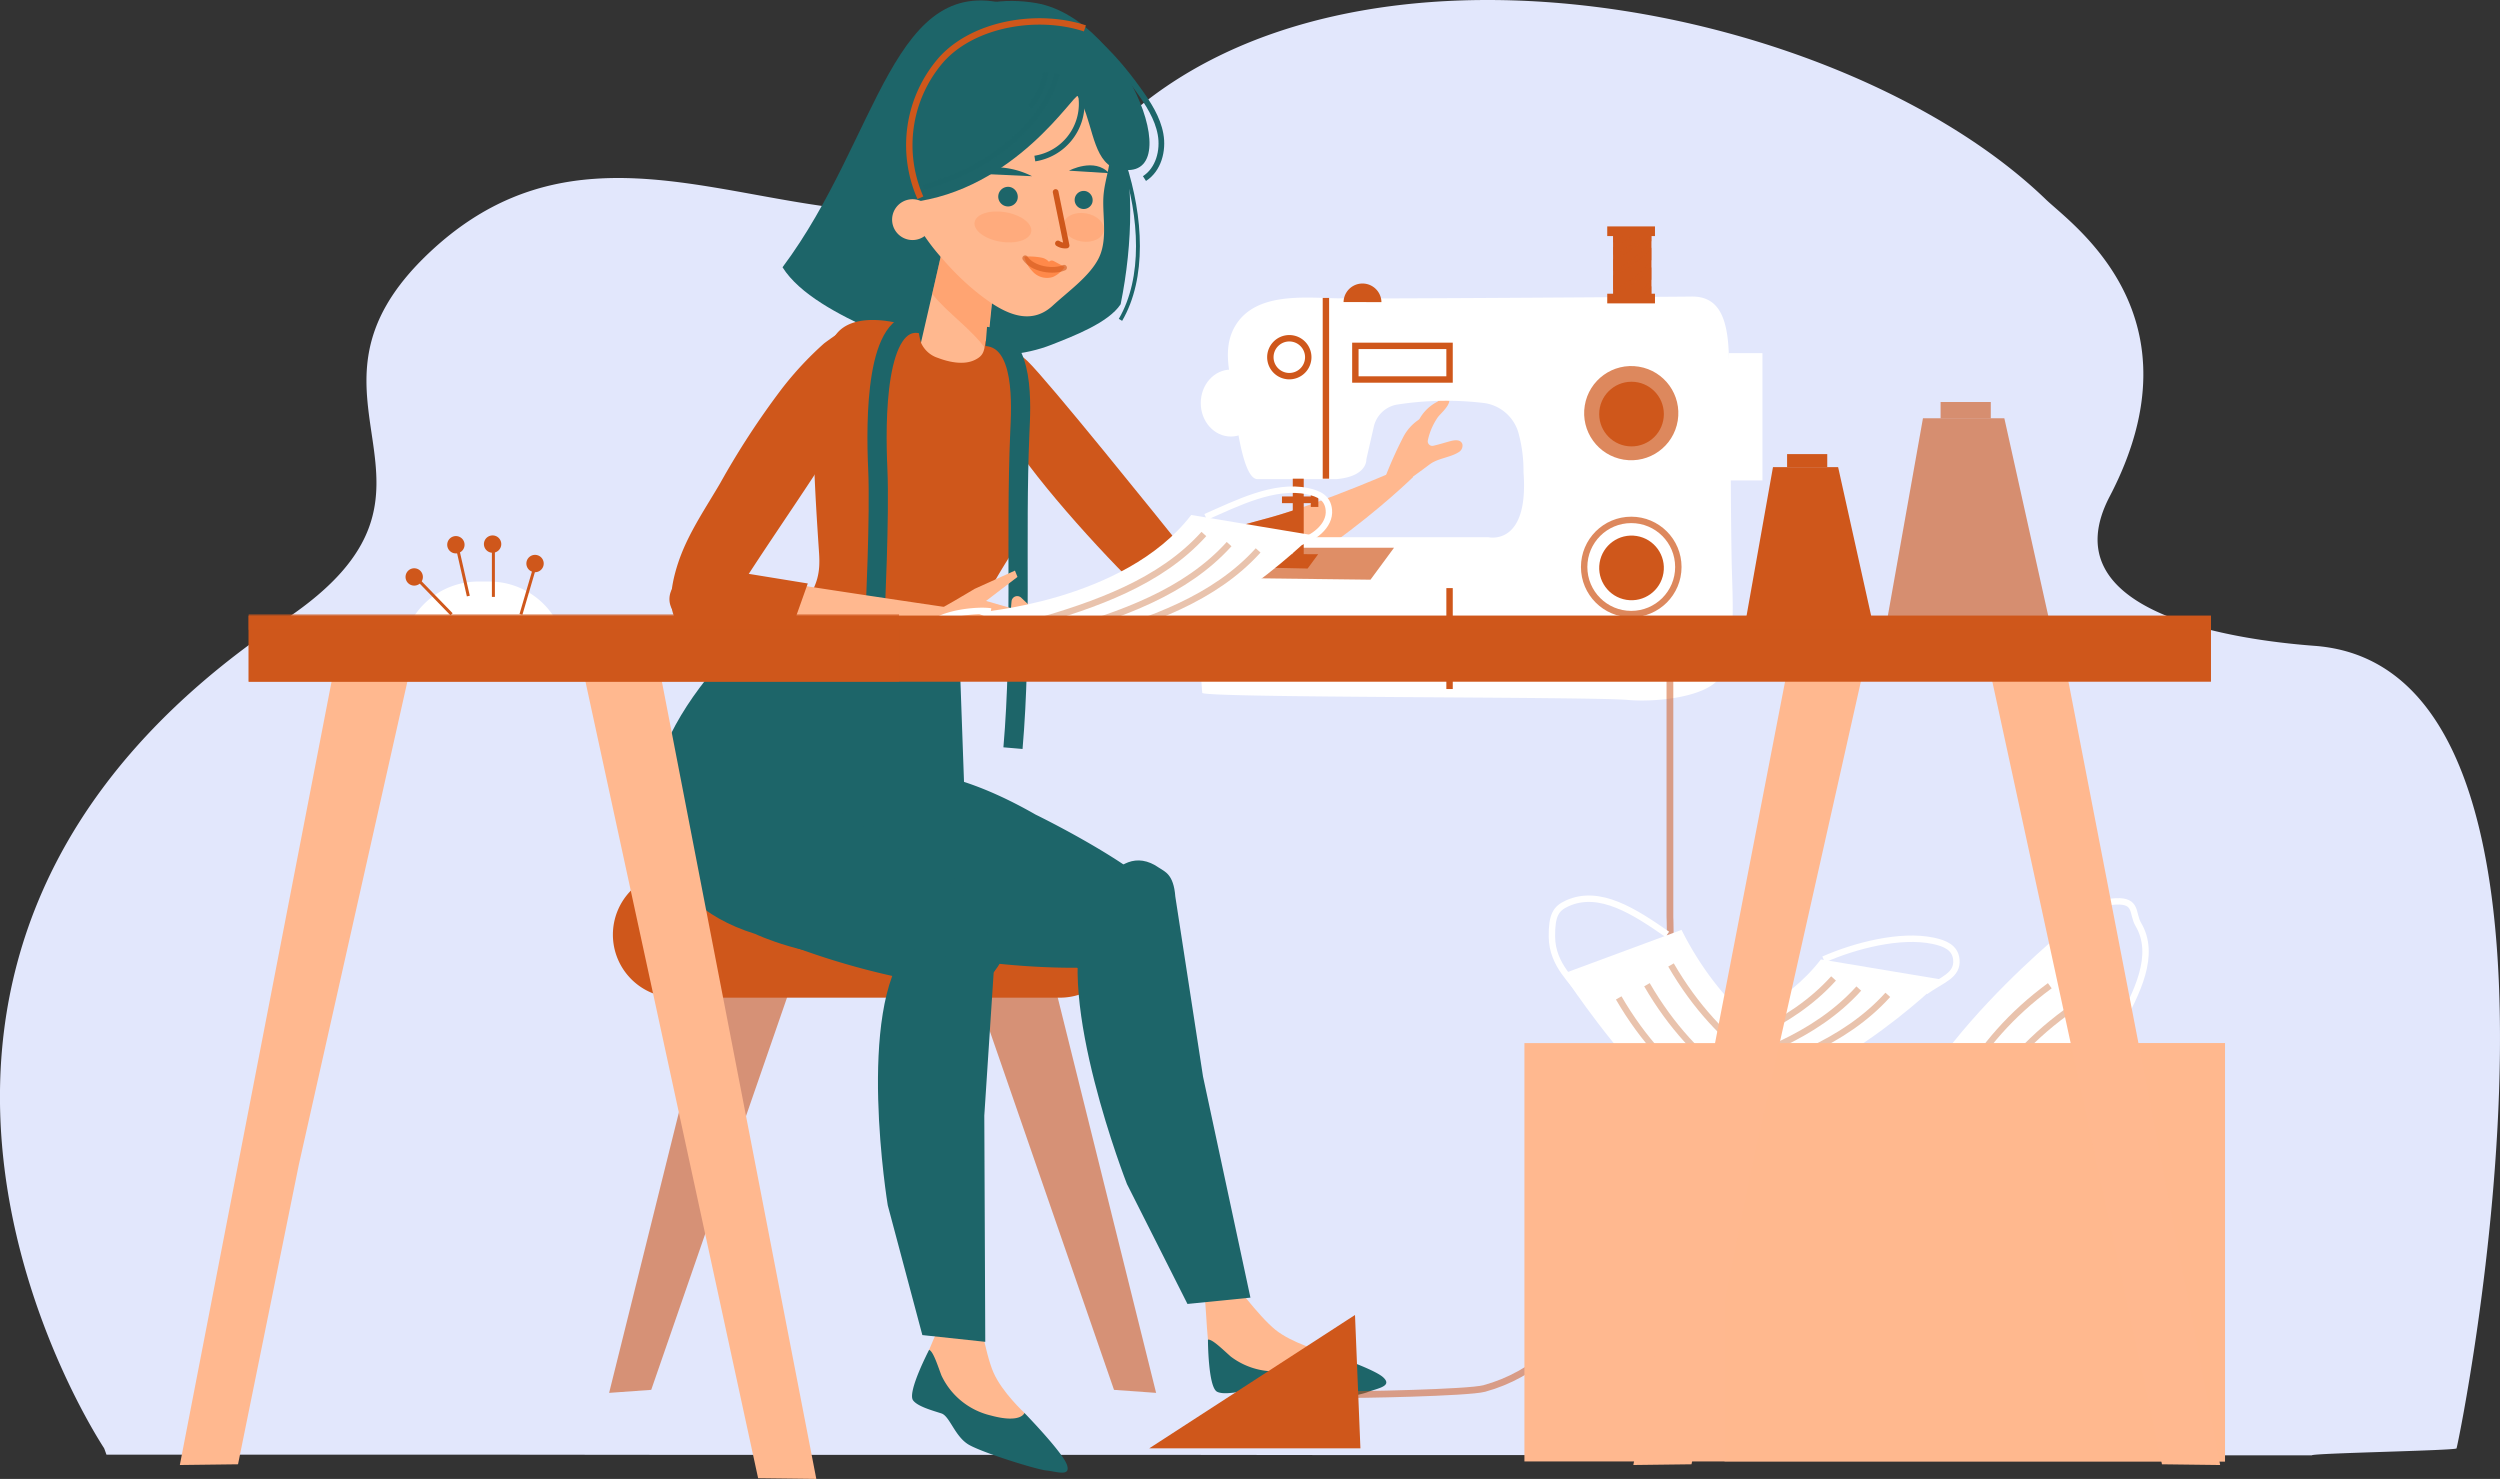 <svg xmlns="http://www.w3.org/2000/svg" width="475" height="280.996" viewBox="0 0 475 280.996">
  <rect x="0" y="0" width="475" height="280.996" fill="#333333" stroke="none"/>
  <g id="Grupo_28679" data-name="Grupo 28679" transform="translate(-191.643 -7475.887)">
    <path id="Trazado_71519" data-name="Trazado 71519" d="M699.091,536.165c-.156.411-27.287.9-27.482,1.312H625.375l-13.532-.04H490.677l-35.386-.042H362l-38.963-.04h-70.46l-.35-.988-.039-.082a.432.432,0,0,1-.039-.123c-.156-.329-62.26-92.942,34.29-157.413,37.777-25.225-2.365-41.879,27.675-69.96,40.624-37.974,85.613,18.164,130.993-24.328,44.368-41.506,137.7-22.5,175.946,14.391,5.016,4.838,30.116,22.036,12.138,56.446-11.351,21.725,22.153,27.118,38.965,28.384C729.659,388.01,699.481,535.342,699.091,536.165Z" transform="translate(-40.708 7214.917)" fill="#e2e7fc"/>
    <g id="Grupo_28678" data-name="Grupo 28678" transform="translate(225.812 7475.976)">
      <g id="Grupo_28677" data-name="Grupo 28677" transform="translate(0 0)">
        <g id="Grupo_28659" data-name="Grupo 28659" transform="translate(81.568 0)">
          <g id="Grupo_28658" data-name="Grupo 28658">
            <path id="Trazado_71417" data-name="Trazado 71417" d="M229.623,418.588l-8,.574,20.891-83.987,15.909.225Z" transform="translate(-221.628 -154.605)" fill="#cf571b" opacity="0.59"/>
            <path id="Trazado_71418" data-name="Trazado 71418" d="M335.6,418.588l8,.574L322.7,335.175,306.8,335.4Z" transform="translate(-239.676 -154.605)" fill="#cf571b" opacity="0.59"/>
            <g id="Grupo_28648" data-name="Grupo 28648" transform="translate(0.708 165.53)">
              <path id="Trazado_71419" data-name="Trazado 71419" d="M307.47,334.106H234.5a11.97,11.97,0,0,1-11.969-11.969h0A11.97,11.97,0,0,1,234.5,310.167H307.47a11.97,11.97,0,0,1,11.969,11.969h0A11.97,11.97,0,0,1,307.47,334.106Z" transform="translate(-222.526 -310.167)" fill="#cf571b"/>
            </g>
            <g id="Grupo_28657" data-name="Grupo 28657" transform="translate(7.911)">
              <path id="Trazado_71420" data-name="Trazado 71420" d="M263.429,139.951c3.193,5.124,10.735,9.043,17.241,11.979,9.754,4.4,23.636,6.789,33.89,2.735,4.081-1.612,10.776-4.14,13.111-7.683,4.735-23.432,1-49.834-20.371-56.656C284.264,82.974,281.947,115.19,263.429,139.951Z" transform="translate(-238.397 -89.261)" fill="#1d6569"/>
              <g id="Grupo_28649" data-name="Grupo 28649" transform="translate(59.155 66.24)">
                <path id="Trazado_71421" data-name="Trazado 71421" d="M355.856,222.048s4.519-1.814,19.06-5.732c10.67-2.875,26.656-10,26.656-10l1.166,2.141s-25.061,24.583-45.381,25.8C354.386,227.156,355.856,222.048,355.856,222.048Z" transform="translate(-317.061 -184.139)" fill="#ffb88f"/>
                <path id="Trazado_71422" data-name="Trazado 71422" d="M374.916,218.572c1.664-.448,3.457-1,5.3-1.612a62.8,62.8,0,0,0,2.381,9.632c-7.85,5.026-20,12.98-25.237,9.92-2.972-7.1-1.5-12.207-1.5-12.207S360.375,222.49,374.916,218.572Z" transform="translate(-317.061 -186.395)" fill="#cf571b"/>
                <path id="Trazado_71423" data-name="Trazado 71423" d="M306.86,180.421c-1.047,3.231,4.268,8.243,11.282,18.087s22.01,25.79,26.848,29.312c5.859,4.266,11.985-1.362,4.36-10.883-5.577-6.963-26.2-32.609-30.173-36.459C313.863,175.333,306.86,180.421,306.86,180.421Z" transform="translate(-306.728 -178.177)" fill="#cf571b"/>
                <path id="Trazado_71424" data-name="Trazado 71424" d="M423.455,198.655a.912.912,0,0,0-.162-.354c-.451-.6-1.372-.473-2.1-.281-1.078.284-2.177.642-3.275.887a.872.872,0,0,1-1.047-.987,12.07,12.07,0,0,1,1.927-4.463c.608-.8,2.65-2.461,2.064-3.651l-.013-.025a.892.892,0,0,0-1.508-.07c-.117.177-.26.386-.423.612a.874.874,0,0,1-.331.27,8.122,8.122,0,0,0-3.241,3.128.852.852,0,0,1-.245.266,8.886,8.886,0,0,0-2.854,3.189,77.478,77.478,0,0,0-3.283,7.238c-.068.264,1.864,1.708,1.864,1.708.161.183.956-.322,2.887-1.1,0,0,2.021-1.454,3.486-2.56,1.614-1.219,4-1.318,5.606-2.382A1.454,1.454,0,0,0,423.455,198.655Z" transform="translate(-328.393 -180.54)" fill="#ffb88f"/>
              </g>
              <path id="Trazado_71425" data-name="Trazado 71425" d="M302.6,138.28c.007.348-6.822,29.9-6.822,29.9s3.981,5.68,7.233,6.231,5.55-2.581,5.55-2.581l2.058-19.892Z" transform="translate(-245.252 -99.648)" fill="#ffb88f"/>
              <path id="Trazado_71426" data-name="Trazado 71426" d="M311.408,151.941l-8.018-13.661c0,.191-2.029,9.08-3.876,17.116,3.027,3.788,7.484,6.64,10.315,10.683Z" transform="translate(-246.044 -99.648)" fill="#ff894a" opacity="0.42"/>
              <path id="Trazado_71427" data-name="Trazado 71427" d="M292.6,245.818c-9.2-1.286-29.676-5.223-38.645-8.049a.8.8,0,0,1-.3-1.354c2.8-2.566,10.539-9.676,11.374-10.734,3.105-3.929,3.438-6.694,3.219-10.088-.344-5.3-1.405-20.09-.884-26.092a66.331,66.331,0,0,1,3.2-13.8c2.6-7.183,14.134-3.634,15.169-3.063a.678.678,0,0,0,.249.082l.5.071c.363.052.686.706.686.706a12.57,12.57,0,0,0,.475,2.15,5.268,5.268,0,0,0,3.22,2.83c2.027.775,4.833,1.393,6.923.4,1.784-.844,1.787-1.742,2.092-3.478a.805.805,0,0,1,1.044-.628c1.862.619,6.074,2.255,6.037,4.383-.367,21.159,1.43,30.8-2.561,37.13-10.921,17.325-11.232,25.871-10.9,28.641A.8.8,0,0,1,292.6,245.818Z" transform="translate(-236.27 -110.552)" fill="#cf571b"/>
              <path id="Trazado_71428" data-name="Trazado 71428" d="M312.552,175.579c7.5.586,6.584,13.355,6.369,18.441-.839,19.921.415,39.92-1.295,59.784" transform="translate(-248.807 -111.745)" fill="none" stroke="#1d6569" stroke-miterlimit="10" stroke-width="3.65"/>
              <path id="Trazado_71429" data-name="Trazado 71429" d="M285.735,227.088s.919-18.942.521-27.691c-.411-9.036-.521-29.161,8.149-27.643" transform="translate(-243.124 -110.343)" fill="none" stroke="#1d6569" stroke-miterlimit="10" stroke-width="3.65"/>
              <path id="Trazado_71430" data-name="Trazado 71430" d="M270.818,172.508c-.113-.485-4.978,3.051-5.216,3.259a63.374,63.374,0,0,0-8.1,8.727A153.533,153.533,0,0,0,245.893,202.3c-2.54,4.352-5.511,8.706-7.386,13.482-1.4,3.564-3.965,12.126.946,14.059,3.085,1.214,6.451-.853,7.836-3.607,3.672-7.3,22.825-33.483,24.289-38.819S270.818,172.508,270.818,172.508Z" transform="translate(-232.707 -110.581)" fill="#cf571b"/>
              <path id="Trazado_71431" data-name="Trazado 71431" d="M317.78,99.125c6.411,2.265,10.359,7.057,12.371,13.42a19.643,19.643,0,0,1,.978,9.658c-.468,2.735-1.119,4.44-1.136,7.141-.022,3.529.754,7.635-.941,10.867-1.775,3.382-5.66,6.11-8.674,8.882-4.811,4.425-10.395.665-14.547-2.657a50.16,50.16,0,0,1-6.3-6.153,39.182,39.182,0,0,1-8.786-15.854,21.652,21.652,0,0,1,.3-12.527A20.949,20.949,0,0,1,317.78,99.125Z" transform="translate(-244.022 -91.096)" fill="#ffb88f"/>
              <path id="Trazado_71432" data-name="Trazado 71432" d="M323.794,107.469c-.552-.8-11.825,17.964-31.961,20.2-1.477.164-8.47.479-8.054-.208-1.006-4.413,2.3-16.99,3.833-21.315,4.271-12.092,15.965-18.531,28.351-16.351,17.686,3.113,29.942,36.673,14.247,31.087C326.393,118.672,326.481,111.339,323.794,107.469Z" transform="translate(-242.67 -89.285)" fill="#1d6569"/>
              <g id="Grupo_28650" data-name="Grupo 28650" transform="translate(65.978 35.409)">
                <path id="Trazado_71433" data-name="Trazado 71433" d="M319.04,136.7a1.864,1.864,0,1,1-1.222-2.433A1.928,1.928,0,0,1,319.04,136.7Z" transform="translate(-315.386 -134.191)" fill="#1d6569" style="mix-blend-mode: multiply;isolation: isolate"/>
              </g>
              <g id="Grupo_28651" data-name="Grupo 28651" transform="translate(80.499 36.189)">
                <path id="Trazado_71434" data-name="Trazado 71434" d="M337.179,137.489a1.718,1.718,0,1,1-1.125-2.242A1.777,1.777,0,0,1,337.179,137.489Z" transform="translate(-333.811 -135.181)" fill="#1d6569" style="mix-blend-mode: multiply;isolation: isolate"/>
              </g>
              <path id="Trazado_71435" data-name="Trazado 71435" d="M309.729,142.175c-.258,1.548,1.942,3.205,4.915,3.7s5.591-.357,5.849-1.906-1.942-3.205-4.914-3.7S309.988,140.626,309.729,142.175Z" transform="translate(-248.205 -100.04)" fill="#ff894a" opacity="0.26"/>
              <path id="Trazado_71436" data-name="Trazado 71436" d="M331.141,142.589c-.246,1.474,1.274,2.955,3.393,3.309s4.039-.554,4.285-2.028-1.274-2.955-3.394-3.308S331.387,141.116,331.141,142.589Z" transform="translate(-252.741 -100.116)" fill="#ff894a" opacity="0.26"/>
              <path id="Trazado_71437" data-name="Trazado 71437" d="M325.124,151.228a2.519,2.519,0,0,1,1.271.752c.508-.385.731-.227,1.246.046,1.113.592,1.758.959,1.758.959a5.405,5.405,0,0,1-2.2,1.873,3.659,3.659,0,0,1-3.988-1.134,5.812,5.812,0,0,1-1.488-2.7A11.7,11.7,0,0,1,325.124,151.228Z" transform="translate(-250.752 -102.336)" fill="#ff894a"/>
              <path id="Trazado_71438" data-name="Trazado 71438" d="M329.273,135.437q1.041,5.082,2.084,10.164a2.541,2.541,0,0,1-1.646-.392" transform="translate(-252.351 -99.046)" fill="none" stroke="#cf571b" stroke-linecap="round" stroke-linejoin="round" stroke-width="1.08"/>
              <path id="Trazado_71439" data-name="Trazado 71439" d="M320.1,131.169l-12.951-.6A15.786,15.786,0,0,1,320.1,131.169Z" transform="translate(-247.663 -97.779)" fill="#1d6569"/>
              <path id="Trazado_71440" data-name="Trazado 71440" d="M340.109,130.5l-7.618-.478S337.332,127.452,340.109,130.5Z" transform="translate(-253.032 -97.684)" fill="#1d6569"/>
              <path id="Trazado_71441" data-name="Trazado 71441" d="M329.322,153.2c-1.993.882-5.912.359-7.391-1.8" transform="translate(-250.795 -102.429)" fill="none" stroke="#cf571b" stroke-linecap="round" stroke-linejoin="round" stroke-width="1.08" opacity="0.58" style="mix-blend-mode: multiply;isolation: isolate"/>
              <path id="Trazado_71442" data-name="Trazado 71442" d="M323.857,91.295c8.5,1.5,14.963,8.381,20,15.391,1.849,2.571,3.641,5.312,4.205,8.428s-.392,6.71-3.059,8.416" transform="translate(-251.203 -89.692)" fill="none" stroke="#1d6569" stroke-miterlimit="10" stroke-width="1.08"/>
              <path id="Trazado_71443" data-name="Trazado 71443" d="M330.108,104.778a10.519,10.519,0,0,1-5.85,17.807" transform="translate(-251.288 -92.549)" fill="none" stroke="#1d6569" stroke-miterlimit="10" stroke-width="1.08"/>
              <path id="Trazado_71444" data-name="Trazado 71444" d="M329.7,144.809l-1.878-8.583-.529,7.983Z" transform="translate(-251.931 -99.213)" fill="#ffb88f" opacity="0.3" style="mix-blend-mode: multiply;isolation: isolate"/>
              <path id="Trazado_71445" data-name="Trazado 71445" d="M322.773,106.874c-1.341,6.461-9.078,17.073-25.378,21.627" transform="translate(-245.595 -92.993)" fill="none" stroke="#1d6569" stroke-miterlimit="10" stroke-width="1.08" opacity="0.54" style="mix-blend-mode: multiply;isolation: isolate"/>
              <path id="Trazado_71446" data-name="Trazado 71446" d="M326.115,106.576a13.852,13.852,0,0,1-3.075,6.613" transform="translate(-251.03 -92.93)" fill="none" stroke="#1d6569" stroke-miterlimit="10" stroke-width="1.08" opacity="0.54" style="mix-blend-mode: multiply;isolation: isolate"/>
              <path id="Trazado_71447" data-name="Trazado 71447" d="M345.576,128.538c3.321,10.258,3.971,21.771-.672,29.731" transform="translate(-255.663 -97.584)" fill="none" stroke="#1d6569" stroke-miterlimit="10" stroke-width="0.736"/>
              <g id="Grupo_28653" data-name="Grupo 28653" transform="translate(49.639 246.648)">
                <path id="Trazado_71448" data-name="Trazado 71448" d="M297.312,431.585s1.754-4.41,2.984-7.064,2.256-5.5,2.256-5.5l5.131,1.457s1.363,8.837,3.011,12.594,5.883,7.663,5.883,7.663,1.107,6.99-8.395,2.4-9.96-7.447-9.96-7.447Z" transform="translate(-295.217 -419.02)" fill="#ffb88f"/>
                <g id="Grupo_28652" data-name="Grupo 28652" transform="translate(0 9.734)">
                  <path id="Trazado_71449" data-name="Trazado 71449" d="M297.9,431.371s-4.156,7.971-3.065,9.567c.814,1.191,3.824,1.995,5.409,2.515s2.553,4.435,5.238,5.967,12.769,4.676,14.68,4.868,4.777,1.286,3.9-1.132-8.053-9.8-8.053-9.8-.628,2.058-6.42.479a13.886,13.886,0,0,1-9.346-7.589C299.493,434.273,298.684,431.663,297.9,431.371Z" transform="translate(-294.653 -431.371)" fill="#1d6569"/>
                </g>
              </g>
              <g id="Grupo_28655" data-name="Grupo 28655" transform="translate(104.967 242.827)">
                <path id="Trazado_71450" data-name="Trazado 71450" d="M366.046,428.823s-.492-4.721-.634-7.643-.554-5.919-.554-5.919l5.222-1.089s5.307,7.2,8.51,9.76,8.767,4.059,8.767,4.059,4.223,5.68-6.322,6.023-12.278-1.978-12.278-1.978Z" transform="translate(-364.858 -414.172)" fill="#ffb88f"/>
                <g id="Grupo_28654" data-name="Grupo 28654" transform="translate(0.895 11.604)">
                  <path id="Trazado_71451" data-name="Trazado 71451" d="M365.994,428.9s.016,8.99,1.723,9.9c1.274.677,4.313-.006,5.96-.281s4.319,2.744,7.409,2.857,13.481-1.782,15.262-2.5,4.829-1.077,2.933-2.813-11.683-4.95-11.683-4.95.4,2.114-5.465,3.4a13.882,13.882,0,0,1-11.8-2.387C368.752,430.732,366.823,428.8,365.994,428.9Z" transform="translate(-365.994 -428.897)" fill="#1d6569"/>
                </g>
              </g>
              <path id="Trazado_71452" data-name="Trazado 71452" d="M259.792,240.291s-27.368,19.566-28.119,41.259c0,0-.95,17.655,19.81,24.119,0,0,41.647,19.6,39.8-26.049l-1.051-29.5S262.083,241.6,259.792,240.291Z" transform="translate(-231.667 -128.316)" fill="#1d6569"/>
              <g id="Grupo_28656" data-name="Grupo 28656" transform="translate(4.236 108.324)">
                <path id="Trazado_71453" data-name="Trazado 71453" d="M320.4,240.082l2.691,2.55s1.116,6.376-1.4,8.3-3.373-3.513-3.373-3.513,0-4.114.257-6.65A1.086,1.086,0,0,1,320.4,240.082Z" transform="translate(-254.265 -234.939)" fill="#ffb88f"/>
                <path id="Trazado_71454" data-name="Trazado 71454" d="M299.089,241.755c.519.05,8.275-4.634,8.275-4.634l7.693-3.484.482,1.205-5.971,4.557,4.642,1.348,5.2.793-.177,1.832-5.2.1,5.327,1.107-.233,1.471-4.972.064,5.1.4-.285,1.4-4.815-.024,3.9.935-.162,1.865-9.036-1.542-10.192-3.87Z" transform="translate(-250.099 -233.637)" fill="#ffb88f"/>
                <path id="Trazado_71455" data-name="Trazado 71455" d="M289.451,240.7c.655,2.308,3.563,4.561,2.828,6.374-8.122.388-33.379-.868-39.237-1.143a34.528,34.528,0,0,1-16-5.373l.993-2.06a8.3,8.3,0,0,1,9.271-4.511c3.126.691,7.177,1.488,11.63,2.118C260.24,236.288,271.526,238.069,289.451,240.7Z" transform="translate(-237.042 -233.669)" fill="#ffb88f"/>
              </g>
              <path id="Trazado_71456" data-name="Trazado 71456" d="M242.391,308.759a12.931,12.931,0,0,1-5.562-12.914c1.144-6.742,4.245-15.4,12.62-15.89,0,0,10.4-3.4,29.2,13.316,0,0,20.008,15.485,21.972,23.175,0,0-2.374,15.164-20.329,6.9C280.293,323.342,257.745,319.087,242.391,308.759Z" transform="translate(-232.722 -137.656)" fill="#1d6569"/>
              <path id="Trazado_71457" data-name="Trazado 71457" d="M288.3,381.229s-6.141-37.263,3.886-49.031c0,0,9.147-14.863,16.791-3.662L306.643,364.2l.185,42.969-11.955-1.281Z" transform="translate(-243.274 -152.312)" fill="#1d6569"/>
              <path id="Trazado_71458" data-name="Trazado 71458" d="M281.264,316.111a12.93,12.93,0,0,1-8.094-11.494c-.266-6.834.991-15.945,9.087-18.146,0,0,9.478-5.469,31.312,7.034,0,0,19.263,9.346,25.075,16.387a4.822,4.822,0,0,1,1.068,3.744c-.555,3.985-3.468,12.362-18.356,8.961C321.355,322.6,298.413,323.064,281.264,316.111Z" transform="translate(-240.455 -138.821)" fill="#1d6569"/>
              <path id="Trazado_71459" data-name="Trazado 71459" d="M343.948,374.869s-13.826-35.288-7.913-50.15c0,0,5.258-16.138,14.063-9.909.971.687,2.717,1.119,3.036,5.434l5.263,34.19,9.009,42.014-11.963,1.2Z" transform="translate(-253.472 -149.986)" fill="#1d6569"/>
              <path id="Trazado_71460" data-name="Trazado 71460" d="M305.261,324.605c1.323-4.418-.35-9.3-3.226-12.9s-6.822-6.172-10.71-8.651q-8.914-5.684-17.934-11.2" transform="translate(-240.508 -140.312)" fill="none" stroke="#1d6569" stroke-miterlimit="10" stroke-width="1.217" style="mix-blend-mode: multiply;isolation: isolate"/>
              <path id="Trazado_71461" data-name="Trazado 71461" d="M291.89,297.969c-.1.664,1.018.855,1.456.347a3.968,3.968,0,0,0,.548-1.907c.13-.658.627-1.39,1.288-1.274" transform="translate(-244.427 -140.301)" fill="none" stroke="#1d6569" stroke-miterlimit="10" stroke-width="1.217" style="mix-blend-mode: multiply;isolation: isolate"/>
              <path id="Trazado_71462" data-name="Trazado 71462" d="M287.727,258.22a119.993,119.993,0,0,0-3.237,22.368" transform="translate(-242.86 -131.577)" fill="none" stroke="#1d6569" stroke-miterlimit="10" stroke-width="1.217" style="mix-blend-mode: multiply;isolation: isolate"/>
              <path id="Trazado_71463" data-name="Trazado 71463" d="M277.189,254.232a53.078,53.078,0,0,0,20.477,3.71" transform="translate(-241.313 -130.168)" fill="none" stroke="#1d6569" stroke-miterlimit="10" stroke-width="1.217" style="mix-blend-mode: multiply;isolation: isolate"/>
              <path id="Trazado_71464" data-name="Trazado 71464" d="M299.118,422.06h7.671" transform="translate(-245.96 -173.017)" fill="none" stroke="#1d6569" stroke-miterlimit="10" stroke-width="1.217" style="mix-blend-mode: multiply;isolation: isolate"/>
              <path id="Trazado_71465" data-name="Trazado 71465" d="M364.007,413.949h5.753" transform="translate(-259.711 -171.298)" fill="none" stroke="#1d6569" stroke-miterlimit="10" stroke-width="1.217" style="mix-blend-mode: multiply;isolation: isolate"/>
              <path id="Trazado_71466" data-name="Trazado 71466" d="M244.82,232.933l17.627,2.869L259,245.5s-17.392,2.52-22.216-4.6a3.949,3.949,0,0,1,.162-4.491A7.725,7.725,0,0,1,244.82,232.933Z" transform="translate(-232.616 -125.034)" fill="#cf571b"/>
              <path id="Trazado_71467" data-name="Trazado 71467" d="M295.6,137.666a3.877,3.877,0,1,0,.741,6.274Z" transform="translate(-244.008 -99.425)" fill="#ffb88f"/>
              <path id="Trazado_71468" data-name="Trazado 71468" d="M294.961,145.267" transform="translate(-245.079 -101.129)" fill="none" stroke="#cf571b" stroke-miterlimit="10" stroke-width="7.3"/>
              <path id="Trazado_71469" data-name="Trazado 71469" d="M296.1,127.819a24.752,24.752,0,0,1,3.939-26.206c6.232-6.969,18.44-8.914,27.316-5.976" transform="translate(-244.872 -90.332)" fill="none" stroke="#cf571b" stroke-miterlimit="10" stroke-width="1.217"/>
            </g>
          </g>
        </g>
        <g id="Grupo_28663" data-name="Grupo 28663" transform="translate(186.273 42.929)">
          <g id="Grupo_28661" data-name="Grupo 28661" transform="translate(6.817 0)">
            <path id="Trazado_71470" data-name="Trazado 71470" d="M490.761,160.652c5.1-.187,7.034,3.483,7.3,10.744.5,13.506.269,23.128.538,39,.13,7.718,1.086,18.261-2.421,22.859-2.7,3.537-12.032,4.508-17.341,4.031-7.057-.633-80.746-.356-80.819-1.342l-1.076-14.522a9.809,9.809,0,0,1,3.226-8.605c3.5-3.228,3.991-4.018,6.8-5.327,4.22-1.963,8.255-1.129,12.688-1.129h32.682s7.8,1.883,6.723-12.371a27.145,27.145,0,0,0-.975-7.5,7.907,7.907,0,0,0-6.8-5.65,60.6,60.6,0,0,0-16.368.351,5.493,5.493,0,0,0-4.3,4.183l-1.415,6.193s.269,3.227-5.648,3.765H408.508c-3.4,0-4.625-16.582-5.108-19.095-.66-3.428-.97-7,.96-10.135,3.852-6.253,12.91-5.255,19.17-5.126C430.423,161.116,490.5,160.662,490.761,160.652Z" transform="translate(-396.854 -147.317)" fill="#fff"/>
            <circle id="Elipse_973" data-name="Elipse 973" cx="8.949" cy="8.949" r="8.949" transform="translate(72.411 42.881) rotate(-80.783)" fill="#cf571b" opacity="0.71"/>
            <circle id="Elipse_974" data-name="Elipse 974" cx="6.143" cy="6.143" r="6.143" transform="translate(76.588 29.513)" fill="#cf571b"/>
            <circle id="Elipse_975" data-name="Elipse 975" cx="8.949" cy="8.949" r="8.949" transform="translate(73.729 55.761)" fill="none" stroke="#cf571b" stroke-miterlimit="10" stroke-width="1.217" opacity="0.71"/>
            <circle id="Elipse_976" data-name="Elipse 976" cx="6.143" cy="6.143" r="6.143" transform="translate(75.683 69.965) rotate(-80.783)" fill="#cf571b"/>
            <rect id="Rectángulo_29983" data-name="Rectángulo 29983" width="17.898" height="6.392" transform="translate(30.259 22.696)" fill="none" stroke="#cf571b" stroke-miterlimit="10" stroke-width="1.217"/>
            <path id="Trazado_71471" data-name="Trazado 71471" d="M413.954,221.2l-8.31,5.753,26.208.32,4.475-6.073Z" transform="translate(-398.717 -160.149)" fill="#cf571b" opacity="0.67"/>
            <path id="Trazado_71472" data-name="Trazado 71472" d="M417.021,222.718l-3.722,2.577,8.23.181,2-2.72Z" transform="translate(-400.339 -160.47)" fill="#cf571b"/>
            <rect id="Rectángulo_29984" data-name="Rectángulo 29984" width="2.08" height="15.517" transform="translate(18.368 47.93)" fill="#cf571b"/>
            <rect id="Rectángulo_29985" data-name="Rectángulo 29985" width="6.627" height="1.273" transform="translate(16.316 51.308)" fill="#cf571b"/>
            <rect id="Rectángulo_29986" data-name="Rectángulo 29986" width="1.438" height="2.717" transform="translate(21.789 50.583)" fill="#cf571b"/>
            <line id="Línea_399" data-name="Línea 399" y2="34.343" transform="translate(24.665 13.587)" fill="none" stroke="#cf571b" stroke-miterlimit="10" stroke-width="1.217"/>
            <path id="Trazado_71473" data-name="Trazado 71473" d="M421.96,174.3a3.6,3.6,0,1,1-3.6-3.6A3.6,3.6,0,0,1,421.96,174.3Z" transform="translate(-400.651 -149.449)" fill="none" stroke="#cf571b" stroke-miterlimit="10" stroke-width="1.217"/>
            <path id="Trazado_71474" data-name="Trazado 71474" d="M439.6,160.984c0-.037,0-.073,0-.11a3.6,3.6,0,0,0-7.191,0c0,.037,0,.073.005.11Z" transform="translate(-404.389 -146.603)" fill="#cf571b"/>
            <line id="Línea_400" data-name="Línea 400" y1="19.177" transform="translate(48.157 68.721)" fill="none" stroke="#cf571b" stroke-miterlimit="10" stroke-width="1.217"/>
            <rect id="Rectángulo_29987" data-name="Rectángulo 29987" width="6.396" height="24.186" transform="translate(101.21 24.079)" fill="#fff"/>
            <path id="Trazado_71475" data-name="Trazado 71475" d="M408.977,184.774c0,3.178-2.289,5.753-5.114,5.753s-5.114-2.575-5.114-5.753,2.289-5.753,5.114-5.753S408.977,181.6,408.977,184.774Z" transform="translate(-397.256 -151.211)" fill="#fff" stroke="#fff" stroke-miterlimit="10" stroke-width="1.217"/>
            <g id="Grupo_28660" data-name="Grupo 28660" transform="translate(78.116)">
              <rect id="Rectángulo_29988" data-name="Rectángulo 29988" width="7.289" height="12.663" transform="translate(1.109 1.084)" fill="#cf571b"/>
              <path id="Trazado_71476" data-name="Trazado 71476" d="M500.289,145.108h-2.906V147.1A14.35,14.35,0,0,0,500.289,145.108Z" transform="translate(-496.274 -144.024)" fill="#cf571b" opacity="0.57" style="mix-blend-mode: multiply;isolation: isolate"/>
              <path id="Trazado_71477" data-name="Trazado 71477" d="M504.012,145.108h-2.527a14.956,14.956,0,0,1-4.1,2.911v1.4A25.661,25.661,0,0,0,504.012,145.108Z" transform="translate(-496.274 -144.024)" fill="#cf571b" opacity="0.57" style="mix-blend-mode: multiply;isolation: isolate"/>
              <path id="Trazado_71478" data-name="Trazado 71478" d="M504.671,146.923V145.76a26.5,26.5,0,0,1-7.288,4.7v2.144A20.52,20.52,0,0,0,504.671,146.923Z" transform="translate(-496.274 -144.162)" fill="#cf571b" opacity="0.57" style="mix-blend-mode: multiply;isolation: isolate"/>
              <path id="Trazado_71479" data-name="Trazado 71479" d="M504.671,155.933v-2.357a18.21,18.21,0,0,1-7.288,5.115v.874h3.368A21.466,21.466,0,0,0,504.671,155.933Z" transform="translate(-496.274 -145.819)" fill="#cf571b" opacity="0.57" style="mix-blend-mode: multiply;isolation: isolate"/>
              <path id="Trazado_71480" data-name="Trazado 71480" d="M503.382,160.532h2.56v-2.4A22.568,22.568,0,0,1,503.382,160.532Z" transform="translate(-497.545 -146.785)" fill="#cf571b" opacity="0.57" style="mix-blend-mode: multiply;isolation: isolate"/>
              <path id="Trazado_71481" data-name="Trazado 71481" d="M504.671,151.191v-2.349a21.447,21.447,0,0,1-7.288,5.318V156.8A16.564,16.564,0,0,0,504.671,151.191Z" transform="translate(-496.274 -144.815)" fill="#cf571b" opacity="0.57" style="mix-blend-mode: multiply;isolation: isolate"/>
              <rect id="Rectángulo_29989" data-name="Rectángulo 29989" width="1.837" height="9.07" transform="translate(0 1.837) rotate(-90)" fill="#cf571b"/>
              <rect id="Rectángulo_29990" data-name="Rectángulo 29990" width="1.837" height="9.07" transform="translate(0 14.625) rotate(-90)" fill="#cf571b"/>
            </g>
          </g>
          <g id="Grupo_28662" data-name="Grupo 28662" transform="translate(0 84.176)">
            <path id="Trazado_71482" data-name="Trazado 71482" d="M494.072,267.333v46.992s3.3,79.044-35.268,89.625c-3.006.824-24.479,1.233-28.016,1.156" transform="translate(-397.228 -267.333)" fill="none" stroke="#cf571b" stroke-miterlimit="10" stroke-width="1.284" opacity="0.52"/>
            <path id="Trazado_71483" data-name="Trazado 71483" d="M425.6,447.987l-.959-23.62L388.2,447.987Z" transform="translate(-388.205 -300.61)" fill="#cf571b" stroke="#cf571b" stroke-miterlimit="10" stroke-width="1.233"/>
          </g>
        </g>
        <g id="Grupo_28664" data-name="Grupo 28664" transform="translate(142.189 92.947)">
          <path id="Trazado_71484" data-name="Trazado 71484" d="M320.071,238.114s28.126-1.917,40.91-18.537l23.012,3.835s-23.651,23.652-44.746,23.013Z" transform="translate(-311.007 -214.767)" fill="#fff"/>
          <path id="Trazado_71485" data-name="Trazado 71485" d="M320.468,242.805c-3.336-.527-13.923.92-11.557,5.09a6.351,6.351,0,0,0,5.514,3.579c2.572.122,5.965.135,8.537.263a76.884,76.884,0,0,0,14.711-.788" transform="translate(-308.57 -219.668)" fill="none" stroke="#fff" stroke-miterlimit="10" stroke-width="1.217"/>
          <path id="Trazado_71486" data-name="Trazado 71486" d="M375.468,218.66c5.9-2.592,13.027-6.231,19.333-4.9,2.225.469,3.847,1.285,4.072,3.546.307,3.078-3.044,5.545-6.042,6.3" transform="translate(-322.746 -213.474)" fill="none" stroke="#fff" stroke-miterlimit="10" stroke-width="1.217"/>
          <path id="Trazado_71487" data-name="Trazado 71487" d="M333.761,241.052c11.9-3.438,24.234-7.69,32.524-16.888" transform="translate(-313.908 -215.74)" fill="none" stroke="#e9c3ad" stroke-miterlimit="10" stroke-width="1.217" style="mix-blend-mode: multiply;isolation: isolate"/>
          <path id="Trazado_71488" data-name="Trazado 71488" d="M339.845,243.486c11.9-3.439,24.234-7.691,32.524-16.888" transform="translate(-315.197 -216.255)" fill="none" stroke="#e9c3ad" stroke-miterlimit="10" stroke-width="1.217" style="mix-blend-mode: multiply;isolation: isolate"/>
          <path id="Trazado_71489" data-name="Trazado 71489" d="M346.841,245.007c11.9-3.439,24.234-7.691,32.524-16.888" transform="translate(-316.68 -216.578)" fill="none" stroke="#e9c3ad" stroke-miterlimit="10" stroke-width="1.217" style="mix-blend-mode: multiply;isolation: isolate"/>
        </g>
        <g id="Grupo_28671" data-name="Grupo 28671" transform="translate(42.115 76.291)">
          <g id="Grupo_28669" data-name="Grupo 28669" transform="translate(0 25.351)">
            <path id="Trazado_71490" data-name="Trazado 71490" d="M150.2,234.883h-2.085a14.6,14.6,0,0,0-14.6,14.6H164.8A14.6,14.6,0,0,0,150.2,234.883Z" transform="translate(-133.514 -226.123)" fill="#fff"/>
            <g id="Grupo_28665" data-name="Grupo 28665" transform="translate(15.663)">
              <line id="Línea_401" data-name="Línea 401" y1="10.481" transform="translate(1.797 1.198)" fill="none" stroke="#cf571b" stroke-miterlimit="10" stroke-width="0.57"/>
              <path id="Trazado_71491" data-name="Trazado 71491" d="M156.683,225.415a1.647,1.647,0,1,1-1.647-1.647A1.647,1.647,0,0,1,156.683,225.415Z" transform="translate(-153.389 -223.768)" fill="#cf571b"/>
            </g>
            <g id="Grupo_28666" data-name="Grupo 28666" transform="translate(8.689 0.124)">
              <line id="Línea_402" data-name="Línea 402" x1="2.315" y1="10.223" transform="translate(1.694 1.176)" fill="none" stroke="#cf571b" stroke-miterlimit="10" stroke-width="0.57"/>
              <path id="Trazado_71492" data-name="Trazado 71492" d="M147.793,225.21a1.647,1.647,0,1,1-1.97-1.243A1.647,1.647,0,0,1,147.793,225.21Z" transform="translate(-144.54 -223.926)" fill="#cf571b"/>
            </g>
            <g id="Grupo_28667" data-name="Grupo 28667" transform="translate(22.696 3.695)">
              <line id="Línea_403" data-name="Línea 403" y1="10.058" x2="2.948" transform="translate(0 1.259)" fill="none" stroke="#cf571b" stroke-miterlimit="10" stroke-width="0.57"/>
              <path id="Trazado_71493" data-name="Trazado 71493" d="M166.849,230.567a1.647,1.647,0,1,1-1.117-2.044A1.647,1.647,0,0,1,166.849,230.567Z" transform="translate(-162.59 -228.457)" fill="#cf571b"/>
            </g>
            <g id="Grupo_28668" data-name="Grupo 28668" transform="translate(0.77 6.242)">
              <line id="Línea_404" data-name="Línea 404" x1="7.301" y1="7.521" transform="translate(1.442 1.22)" fill="none" stroke="#cf571b" stroke-miterlimit="10" stroke-width="0.57"/>
              <path id="Trazado_71494" data-name="Trazado 71494" d="M137.32,232.189a1.647,1.647,0,1,1-2.329-.035A1.647,1.647,0,0,1,137.32,232.189Z" transform="translate(-134.491 -231.689)" fill="#cf571b"/>
            </g>
          </g>
          <g id="Grupo_28670" data-name="Grupo 28670" transform="translate(253.982)">
            <path id="Trazado_71495" data-name="Trazado 71495" d="M561.422,244.424l6.6-37.122H580.4l8.249,37.123Z" transform="translate(-561.422 -194.928)" fill="#cf571b"/>
            <rect id="Rectángulo_29991" data-name="Rectángulo 29991" width="7.631" height="2.475" transform="translate(9.281 9.899)" fill="#cf571b"/>
            <path id="Trazado_71496" data-name="Trazado 71496" d="M595.485,241.929l8.25-46.4H619.2l10.311,46.4Z" transform="translate(-568.64 -192.433)" fill="#cf571b" opacity="0.62"/>
            <rect id="Rectángulo_29992" data-name="Rectángulo 29992" width="9.538" height="3.094" transform="translate(38.446)" fill="#cf571b" opacity="0.62"/>
          </g>
        </g>
        <g id="Grupo_28675" data-name="Grupo 28675" transform="translate(255.471 170.667)">
          <g id="Grupo_28672" data-name="Grupo 28672" transform="translate(6.575 7.606)">
            <path id="Trazado_71497" data-name="Trazado 71497" d="M529.438,355.781s28.126-1.918,40.91-18.538l23.013,3.836s-23.652,23.651-44.747,23.012Z" transform="translate(-520.593 -333.316)" fill="#fff"/>
            <path id="Trazado_71498" data-name="Trazado 71498" d="M528.112,360.293c-2.608-.413-5.462-.783-7.734.562s-3.085,5.177-.812,6.519a5.563,5.563,0,0,0,2.363.584,82.331,82.331,0,0,0,18.529-.426" transform="translate(-518.214 -338.12)" fill="none" stroke="#e9c3ad" stroke-miterlimit="10" stroke-width="1.217"/>
            <path id="Trazado_71499" data-name="Trazado 71499" d="M582,336.192c5.9-2.592,14.524-4.87,20.83-3.542,2.225.469,4.163,1.281,4.389,3.542.307,3.078-2.719,3.83-5.92,6.094" transform="translate(-531.731 -332.26)" fill="none" stroke="#fff" stroke-miterlimit="10" stroke-width="1.217"/>
            <path id="Trazado_71500" data-name="Trazado 71500" d="M543.129,358.719c11.895-3.438,24.234-7.69,32.524-16.888" transform="translate(-523.494 -334.288)" fill="none" stroke="#e9c3ad" stroke-miterlimit="10" stroke-width="1.217" style="mix-blend-mode: multiply;isolation: isolate"/>
            <path id="Trazado_71501" data-name="Trazado 71501" d="M549.212,361.152c11.9-3.438,24.234-7.69,32.524-16.887" transform="translate(-524.783 -334.804)" fill="none" stroke="#e9c3ad" stroke-miterlimit="10" stroke-width="1.217" style="mix-blend-mode: multiply;isolation: isolate"/>
            <path id="Trazado_71502" data-name="Trazado 71502" d="M556.208,362.673c11.895-3.438,24.234-7.69,32.524-16.888" transform="translate(-526.265 -335.126)" fill="none" stroke="#e9c3ad" stroke-miterlimit="10" stroke-width="1.217" style="mix-blend-mode: multiply;isolation: isolate"/>
          </g>
          <g id="Grupo_28673" data-name="Grupo 28673" transform="translate(5.223)">
            <path id="Trazado_71503" data-name="Trazado 71503" d="M584.6,360.974s-28.288-1.7-42.916-30.854l-22.536,8.345s26.265,41.143,47.247,38.677Z" transform="translate(-517.059 -324.2)" fill="#fff"/>
            <path id="Trazado_71504" data-name="Trazado 71504" d="M597.726,368.434c2.557-.906,5.363-1.75,7.782.531s3.662,9.135,1.544,11.7a3.769,3.769,0,0,1-2.293,1.2,46.008,46.008,0,0,1-18.541.387" transform="translate(-531.273 -332.122)" fill="none" stroke="#e9c3ad" stroke-miterlimit="10" stroke-width="1.217" style="mix-blend-mode: multiply;isolation: isolate"/>
            <path id="Trazado_71505" data-name="Trazado 71505" d="M538.419,329.378c-6.18-4.3-12.855-8.679-19-5.893-2.168.983-2.95,2.238-2.92,6.328.04,5.566,4.334,8.669,5.532,10.94" transform="translate(-516.499 -322.609)" fill="none" stroke="#fff" stroke-miterlimit="10" stroke-width="1.217"/>
            <path id="Trazado_71506" data-name="Trazado 71506" d="M579.573,366.98c-12.26-5.455-25.052-12.348-34.361-28.4" transform="translate(-522.584 -325.993)" fill="none" stroke="#e9c3ad" stroke-miterlimit="10" stroke-width="1.217" style="mix-blend-mode: multiply;isolation: isolate"/>
            <path id="Trazado_71507" data-name="Trazado 71507" d="M573.775,371.743c-12.259-5.454-25.052-12.347-34.361-28.4" transform="translate(-521.355 -327.002)" fill="none" stroke="#e9c3ad" stroke-miterlimit="10" stroke-width="1.217" style="mix-blend-mode: multiply;isolation: isolate"/>
            <path id="Trazado_71508" data-name="Trazado 71508" d="M566.963,374.92c-12.259-5.455-25.052-12.348-34.36-28.4" transform="translate(-519.912 -327.675)" fill="none" stroke="#e9c3ad" stroke-miterlimit="10" stroke-width="1.217" style="mix-blend-mode: multiply;isolation: isolate"/>
          </g>
          <g id="Grupo_28674" data-name="Grupo 28674" transform="translate(69.466 0.497)">
            <path id="Trazado_71509" data-name="Trazado 71509" d="M616.454,397.066S615.1,368.76,642.51,351.079l-10.722-21.507s-38.078,30.541-33.368,51.135Z" transform="translate(-598.017 -324.581)" fill="#fff"/>
            <path id="Trazado_71510" data-name="Trazado 71510" d="M617.787,411.109c1.175,2.445,2.317,5.144.309,7.795s-8.688,4.624-11.462,2.793a3.771,3.771,0,0,1-1.44-2.15,46.026,46.026,0,0,1-2.38-18.392" transform="translate(-599.007 -339.75)" fill="none" stroke="#e9c3ad" stroke-miterlimit="10" stroke-width="1.217" style="mix-blend-mode: multiply;isolation: isolate"/>
            <path id="Trazado_71511" data-name="Trazado 71511" d="M650.112,347.144c3.613-6.607,7.246-13.714,3.814-19.523-1.211-2.049-.148-4.55-4.234-4.373-4.65.2-7.332,3.564-10.442,7.881" transform="translate(-606.755 -323.239)" fill="none" stroke="#fff" stroke-miterlimit="10" stroke-width="1.217"/>
            <path id="Trazado_71512" data-name="Trazado 71512" d="M614.655,392.477c4.1-12.775,9.579-26.235,24.54-37.217" transform="translate(-601.543 -330.024)" fill="none" stroke="#e9c3ad" stroke-miterlimit="10" stroke-width="1.217" style="mix-blend-mode: multiply;isolation: isolate"/>
            <path id="Trazado_71513" data-name="Trazado 71513" d="M609.295,387.226c4.1-12.775,9.579-26.235,24.54-37.218" transform="translate(-600.407 -328.911)" fill="none" stroke="#e9c3ad" stroke-miterlimit="10" stroke-width="1.217" style="mix-blend-mode: multiply;isolation: isolate"/>
            <path id="Trazado_71514" data-name="Trazado 71514" d="M605.4,380.8c4.1-12.775,9.579-26.235,24.54-37.217" transform="translate(-599.582 -327.549)" fill="none" stroke="#e9c3ad" stroke-miterlimit="10" stroke-width="1.217" style="mix-blend-mode: multiply;isolation: isolate"/>
          </g>
          <rect id="Rectángulo_29993" data-name="Rectángulo 29993" width="133.112" height="79.485" transform="translate(0 27.433)" fill="#ffb88f"/>
          <rect id="Rectángulo_29994" data-name="Rectángulo 29994" width="95.094" height="79.485" transform="translate(38.018 27.433)" fill="#ffb88f" opacity="0.78" style="mix-blend-mode: multiply;isolation: isolate"/>
        </g>
        <g id="Grupo_28676" data-name="Grupo 28676" transform="translate(0 116.637)">
          <path id="Trazado_71515" data-name="Trazado 71515" d="M102.686,360.124l22.221-98.911-14.863,1.242L80.074,417.194l11.056-.137,9.323-45.937Z" transform="translate(-80.074 -255.568)" fill="#ffb88f"/>
          <path id="Trazado_71516" data-name="Trazado 71516" d="M214.941,265.809l-14.863-1.242,33.777,155.845,11.056.137Z" transform="translate(-123.982 -256.279)" fill="#ffb88f"/>
          <path id="Trazado_71517" data-name="Trazado 71517" d="M538.2,360.124l22.221-98.911-14.863,1.242L515.588,417.194l11.056-.137,9.323-45.937Z" transform="translate(-239.424 -255.568)" fill="#ffb88f"/>
          <path id="Trazado_71518" data-name="Trazado 71518" d="M635.581,262.455l-14.864-1.242,33.777,155.845,11.056.137Z" transform="translate(-277.89 -255.568)" fill="#ffb88f"/>
          <rect id="Rectángulo_29995" data-name="Rectángulo 29995" width="372.84" height="12.541" transform="translate(13.076 0.259)" fill="#cf571b"/>
          <rect id="Rectángulo_29996" data-name="Rectángulo 29996" width="123.573" height="12.8" transform="translate(13.076)" fill="#cf571b" opacity="0.67" style="mix-blend-mode: multiply;isolation: isolate"/>
          <rect id="Rectángulo_29997" data-name="Rectángulo 29997" width="372.84" height="2.677" transform="translate(13.076 0.259)" fill="#cf571b" opacity="0.71" style="mix-blend-mode: multiply;isolation: isolate"/>
        </g>
      </g>
    </g>
  </g>
</svg>
